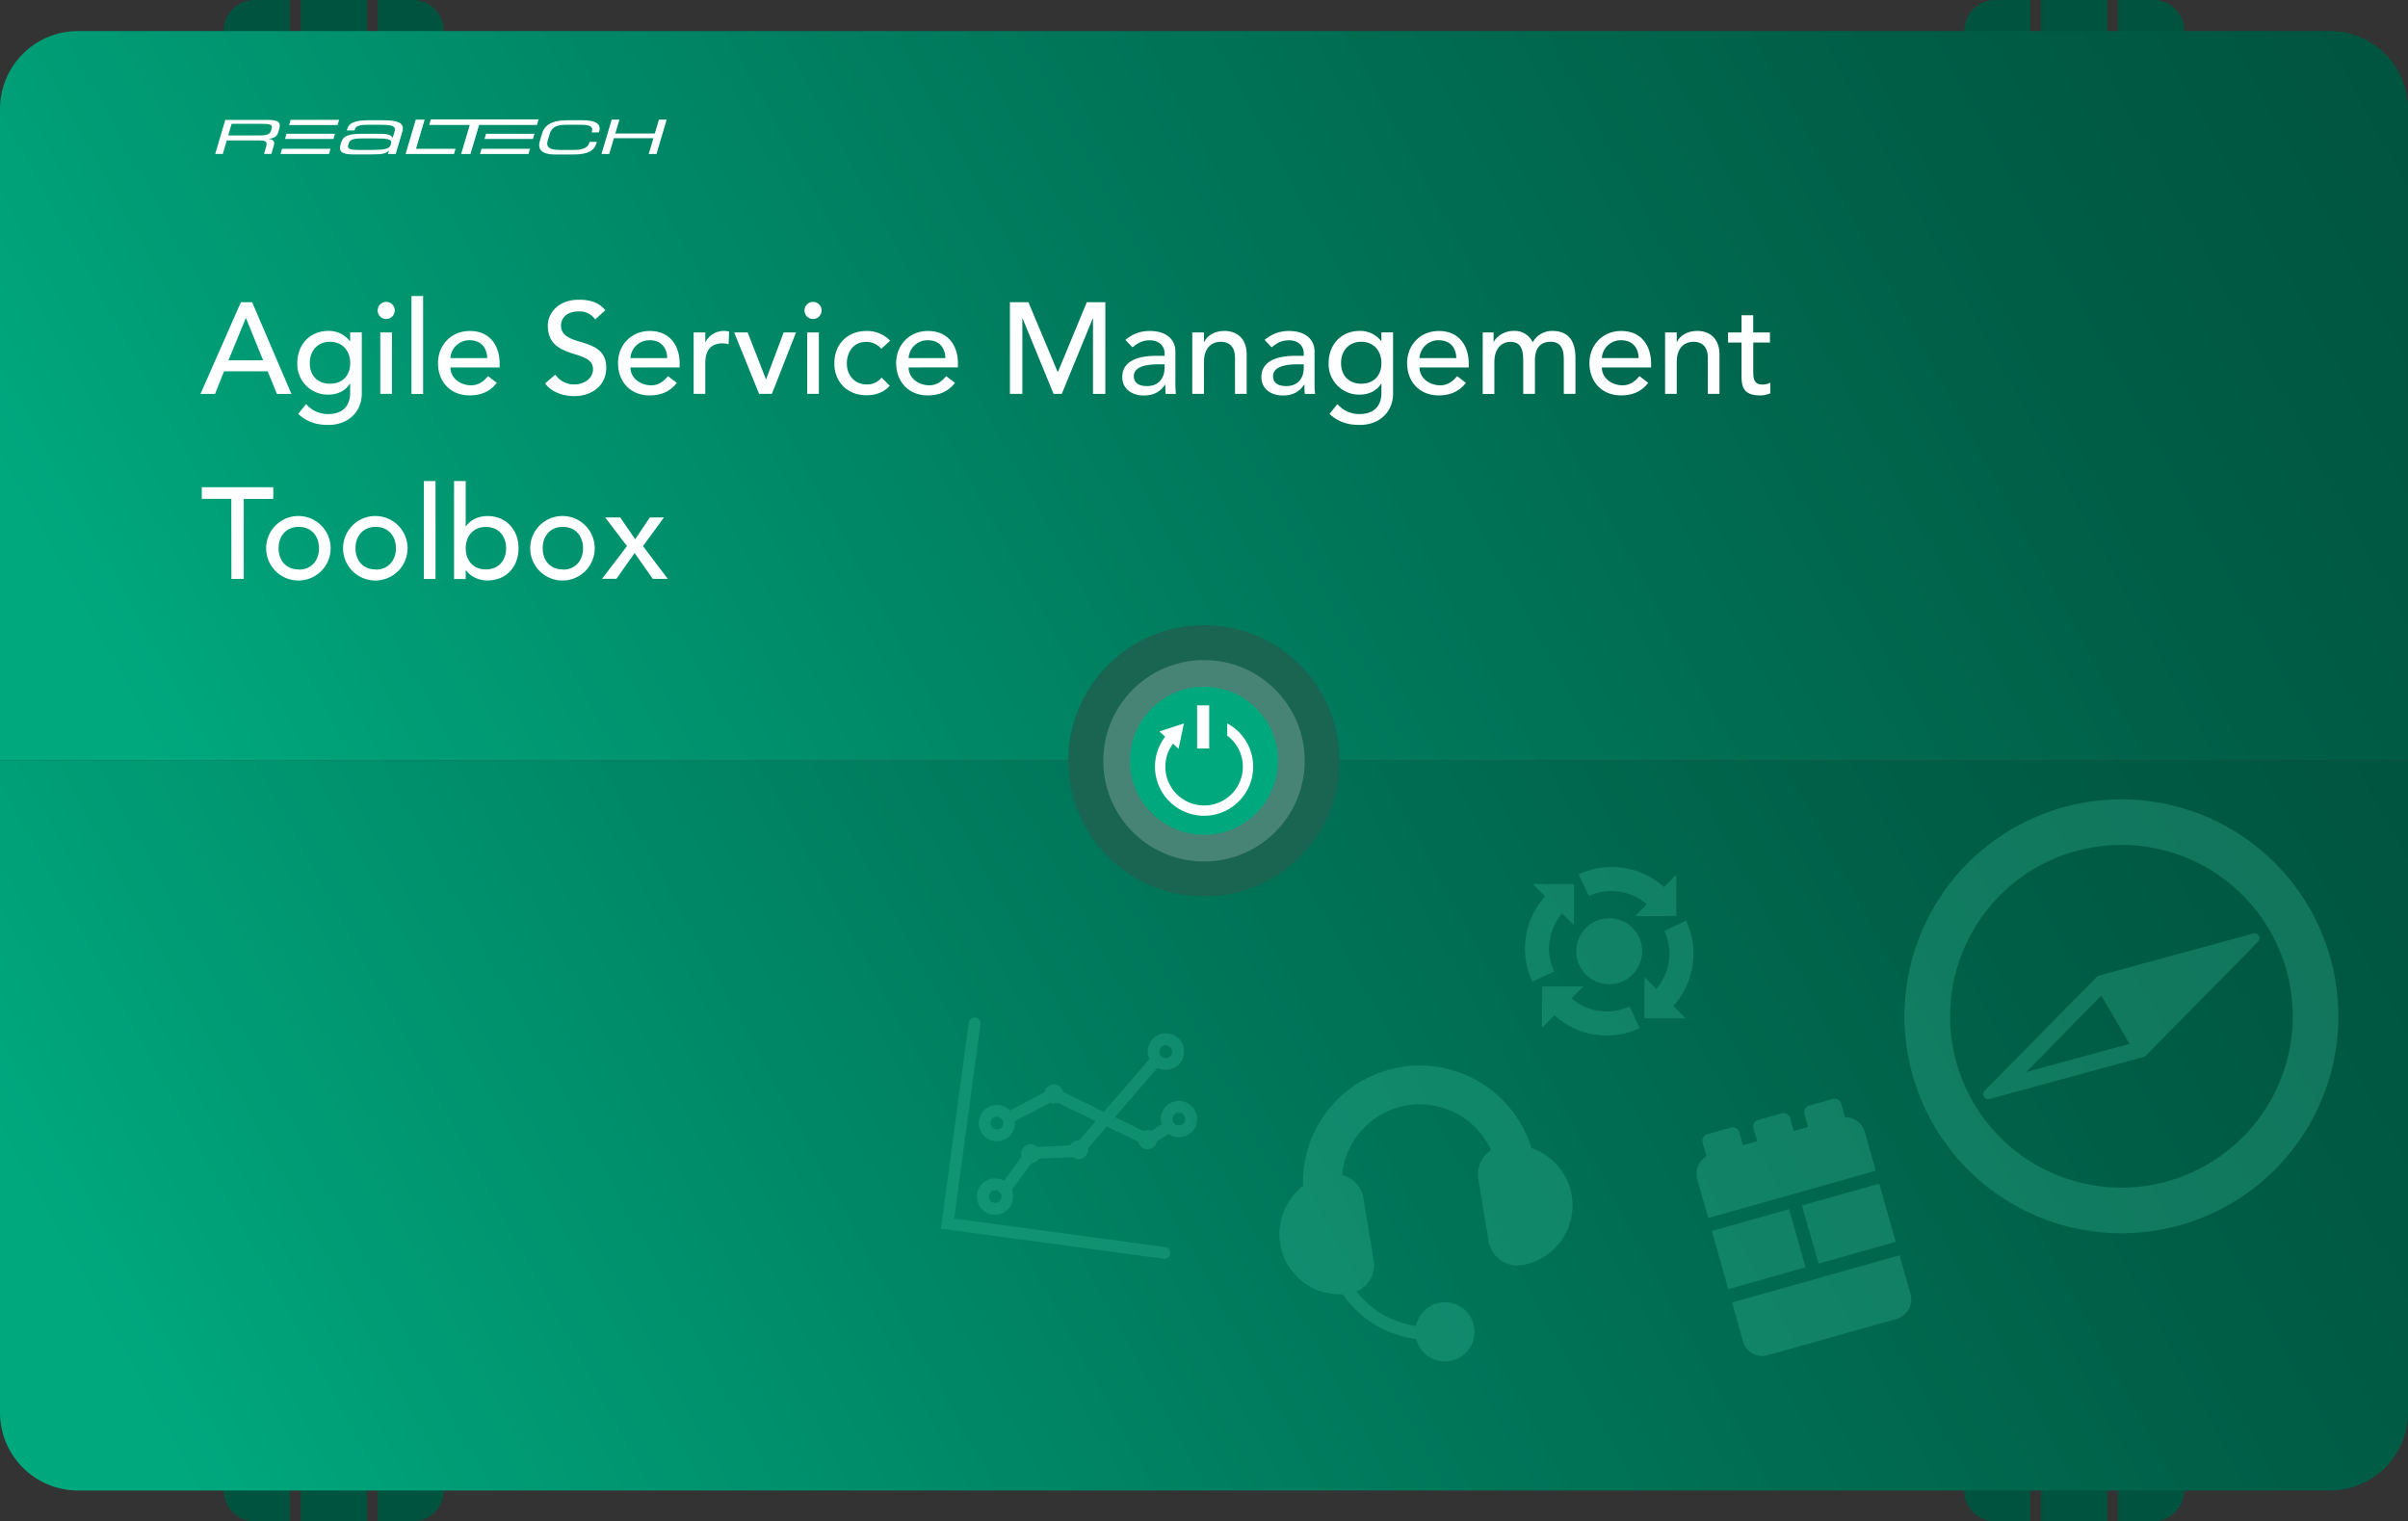 <svg xmlns="http://www.w3.org/2000/svg" xmlns:xlink="http://www.w3.org/1999/xlink" viewBox="0 0 1171.4 740.04"><rect x="0" y="0" width="1171.4" height="740.04" fill="#333333" stroke="none"/><defs><style>.cls-1{fill:#00543f;}.cls-2{fill:url(#Unbenannter_Verlauf_6);}.cls-3{fill:url(#Unbenannter_Verlauf_6-2);}.cls-4{fill:#196552;}.cls-5,.cls-7{fill:#fff;}.cls-5{opacity:0.2;}.cls-6{fill:#00a87e;}.cls-10,.cls-8{opacity:0.3;}.cls-10,.cls-9{fill:#38bb9a;}</style><linearGradient id="Unbenannter_Verlauf_6" x1="121.89" y1="453.18" x2="1114.25" y2="-87.88" gradientUnits="userSpaceOnUse"><stop offset="0" stop-color="#00a87e"/><stop offset="0.08" stop-color="#009f77"/><stop offset="0.49" stop-color="#007659"/><stop offset="0.81" stop-color="#005d46"/><stop offset="1" stop-color="#00543f"/></linearGradient><linearGradient id="Unbenannter_Verlauf_6-2" x1="1044.11" y1="-60.07" x2="51.74" y2="480.99" gradientTransform="translate(0 365.37)" xlink:href="#Unbenannter_Verlauf_6"/></defs><title>Element 27</title><g id="Ebene_2" data-name="Ebene 2"><g id="Box"><path class="cls-1" d="M123.91,0H141a0,0,0,0,1,0,0V30.1a0,0,0,0,1,0,0H123.91a15.05,15.05,0,0,1-15.05-15.05v0A15.05,15.05,0,0,1,123.91,0Z"/><rect class="cls-1" x="146.32" width="32.11" height="30.1"/><path class="cls-1" d="M183.78,0h17.06a15.05,15.05,0,0,1,15.05,15.05v0A15.05,15.05,0,0,1,200.84,30.1H183.78a0,0,0,0,1,0,0V0A0,0,0,0,1,183.78,0Z"/><path class="cls-1" d="M970.55,0h17.06a0,0,0,0,1,0,0V30.1a0,0,0,0,1,0,0H970.55A15.05,15.05,0,0,1,955.5,15.05v0A15.05,15.05,0,0,1,970.55,0Z"/><rect class="cls-1" x="992.96" width="32.11" height="30.1"/><path class="cls-1" d="M1030.43,0h17.06a15.05,15.05,0,0,1,15.05,15.05v0a15.05,15.05,0,0,1-15.05,15.05h-17.06a0,0,0,0,1,0,0V0A0,0,0,0,1,1030.43,0Z"/><path class="cls-1" d="M123.91,709.93H141a0,0,0,0,1,0,0V740a0,0,0,0,1,0,0H123.91A15.05,15.05,0,0,1,108.86,725v0a15.05,15.05,0,0,1,15.05-15.05Z"/><rect class="cls-1" x="146.32" y="709.93" width="32.11" height="30.1"/><path class="cls-1" d="M183.78,709.93h17.06A15.05,15.05,0,0,1,215.89,725v0A15.05,15.05,0,0,1,200.84,740H183.78a0,0,0,0,1,0,0v-30.1A0,0,0,0,1,183.78,709.93Z"/><path class="cls-1" d="M970.55,709.93h17.06a0,0,0,0,1,0,0V740a0,0,0,0,1,0,0H970.55A15.05,15.05,0,0,1,955.5,725v0A15.05,15.05,0,0,1,970.55,709.93Z"/><rect class="cls-1" x="992.96" y="709.93" width="32.11" height="30.1"/><path class="cls-1" d="M1030.43,709.93h17.06A15.05,15.05,0,0,1,1062.54,725v0A15.05,15.05,0,0,1,1047.48,740h-17.06a0,0,0,0,1,0,0v-30.1A0,0,0,0,1,1030.43,709.93Z"/><path class="cls-2" d="M37.93,15.12H1133.46a37.93,37.93,0,0,1,37.93,37.93v317a0,0,0,0,1,0,0H0a0,0,0,0,1,0,0v-317A37.93,37.93,0,0,1,37.93,15.12Z"/><path class="cls-3" d="M37.93,370.06H1133.46A37.93,37.93,0,0,1,1171.4,408V725a0,0,0,0,1,0,0H0a0,0,0,0,1,0,0V408A37.93,37.93,0,0,1,37.93,370.06Z" transform="translate(1171.4 1095.07) rotate(180)"/></g><g id="Icons"><circle class="cls-4" cx="585.7" cy="370.07" r="66"/><circle class="cls-5" cx="585.7" cy="370.07" r="49"/><circle class="cls-6" cx="585.7" cy="370.07" r="36"/><path class="cls-7" d="M609.62,372.92a23.88,23.88,0,1,1-42.81-14.55L564,355.8l11.93-3.87-2.61,12.27-2.72-2.46A18.85,18.85,0,1,0,597,357.83v-5.65l.13-.23A23.88,23.88,0,0,1,609.62,372.92Z"/><rect class="cls-7" x="582.36" y="343.12" width="5.87" height="20.97"/><g class="cls-8"><path class="cls-9" d="M1032,388.82a105.54,105.54,0,1,0,105.53,105.54A105.54,105.54,0,0,0,1032,388.82Zm0,188.88a83.35,83.35,0,1,1,83.34-83.34A83.44,83.44,0,0,1,1032,577.7Z"/><path class="cls-9" d="M1098.79,455.21a2.42,2.42,0,0,0-2.73-1.12l-75,20.45a2.4,2.4,0,0,0-1.09.65l-54.51,55.39a2.42,2.42,0,0,0,2.36,4l75-20.45a3,3,0,0,0,.58-.24,2.81,2.81,0,0,0,.51-.4l54.51-55.39a2.42,2.42,0,0,0,.37-2.93ZM985.68,521.45l36.53-37.12,13.73,23.42Z"/></g><g class="cls-8"><path class="cls-9" d="M847.89,652.45A9.81,9.81,0,0,0,860,659.22l62.63-17.67a9.82,9.82,0,0,0,6.77-12.09l-5.33-18.88-81.49,23,5.33,18.88Z"/><path class="cls-9" d="M878.33,616.45l-8-28.29-37.6,10.61,8,28.31,37.6-10.61v0Z"/><path class="cls-9" d="M884.61,614.68v0l37.6-10.61-8-28.31-37.6,10.61,8,28.29Z"/><path class="cls-9" d="M830.11,562.5a9.82,9.82,0,0,0-4.47,11.11L831,592.49l81.49-23-5.33-18.88a9.82,9.82,0,0,0-9.62-7.13l-1.81-6.41-.07-.25a3.26,3.26,0,0,0-4-2.26L880,537.82a3.26,3.26,0,0,0-2.25,4l0,.07,1.77,6.29-6.93,1.95-1.78-6.28,0-.07a3.26,3.26,0,0,0-4-2.26l-11.55,3.26a3.27,3.27,0,0,0-2.26,4l0,.07,1.77,6.29-6.93,1.95-1.78-6.28,0-.07a3.26,3.26,0,0,0-4-2.26l-11.55,3.26a3.27,3.27,0,0,0-2.26,4l.07.25,1.81,6.42Z"/></g><g class="cls-8"><path class="cls-9" d="M764.61,581.54a29.45,29.45,0,0,1-24.21,33.83,14.12,14.12,0,0,1-16.24-11.62l-5-30.18a14.11,14.11,0,0,1,6.16-14.07,38,38,0,0,0-72.44,12,14.11,14.11,0,0,1,10.37,11.34l5,30.18a14.09,14.09,0,0,1-8.31,15.21A44.52,44.52,0,0,0,688.79,645a14.39,14.39,0,1,1,.14,6.32,50.74,50.74,0,0,1-35.69-21.73,29.4,29.4,0,0,1-19.33-52.7A56.8,56.8,0,0,1,745,558.5,29.41,29.41,0,0,1,764.61,581.54Z"/></g><g class="cls-8"><path class="cls-9" d="M820.25,447.83l-10.6,5a26.28,26.28,0,0,1-3.94,28.22l-5.77-5.77v20.08H820l-6-6A38,38,0,0,0,820.25,447.83Z"/><path class="cls-9" d="M797.7,500.13l-5-10.59a26.28,26.28,0,0,1-28.22-3.94l5.77-5.77H750.15V499.9l6-6A38,38,0,0,0,797.7,500.13Z"/><path class="cls-9" d="M759.92,444.34l5.77,5.77V430H745.62l6,6a38,38,0,0,0-6.2,41.57l10.59-5A26.29,26.29,0,0,1,759.92,444.34Z"/><path class="cls-9" d="M815.48,445.58V425.5l-6,6a38,38,0,0,0-41.57-6.2l5,10.58a26.31,26.31,0,0,1,28.22,3.95l-5.77,5.77Z"/><circle class="cls-9" cx="782.82" cy="462.7" r="16.04"/></g><path class="cls-10" d="M574.68,535.6a8.82,8.82,0,0,0-9.92,7.56,8.73,8.73,0,0,0,.32,3.79l-5,3.14a4.38,4.38,0,0,0-1.2-.35,4.6,4.6,0,0,0-2.63.42l-13.9-6.75,20.75-24a8.87,8.87,0,1,0-4-4.18L537,540.81l-19.86-9.66a4.58,4.58,0,0,0-9,.15l-16.83,8.89a8.82,8.82,0,1,0,2.39,7.29,8.45,8.45,0,0,0,0-2.07l17.1-9a4.42,4.42,0,0,0,3.78-.06l18.47,9L525,554.64a4.59,4.59,0,0,0-4.38,2.52l-16,.76a4.58,4.58,0,0,0-7.77,2.65,4.51,4.51,0,0,0,.18,2l-8.67,11.77a8.6,8.6,0,0,0-3.12-1.05,8.84,8.84,0,1,0,7,5.46l9.57-13a4.61,4.61,0,0,0,3.47-2.12l16.63-.79a4.58,4.58,0,0,0,7.35-3,4.48,4.48,0,0,0,0-1.32l9.18-10.61,15.33,7.45a4.58,4.58,0,0,0,9-.16l5.73-3.6a8.75,8.75,0,0,0,3.84,1.5,8.82,8.82,0,1,0,2.36-17.49Zm-7.14-27.09a3.09,3.09,0,1,1-3.47,2.65A3.08,3.08,0,0,1,567.54,508.51Zm-83,40.85a3.09,3.09,0,1,1,3.47-2.65A3.09,3.09,0,0,1,484.57,549.36Zm-.87,35.74a3.08,3.08,0,1,1,3.47-2.64A3.07,3.07,0,0,1,483.7,585.1Zm89.39-37.7a3.08,3.08,0,1,1,3.47-2.64A3.08,3.08,0,0,1,573.09,547.4Zm-6.37,59.2L464.18,592.75l12.76-94.49a2.87,2.87,0,0,0-5.69-.77L457.72,597.68,566,612.29a2.87,2.87,0,0,0,.77-5.69Z"/></g><g id="Text"><path class="cls-7" d="M117.19,147h5.48l19.09,44.61H134.7l-4.47-11H109l-4.41,11H97.53ZM128,175.26l-8.31-20.48h-.13l-8.44,20.48Z"/><path class="cls-7" d="M176,191.33c0,9-6.55,15.37-16.32,15.37-5.67,0-10.39-1.45-14.62-5.36l3.85-4.79a13.88,13.88,0,0,0,10.64,4.86c8.45,0,10.78-5.3,10.78-10.34v-4.41h-.19c-2.14,3.59-6.24,5.3-10.33,5.3a14.84,14.84,0,0,1-15.19-15.31c0-8.82,5.93-15.69,15.19-15.69a12.75,12.75,0,0,1,10.39,5h.13v-4.29H176ZM150.7,176.65c0,6,3.78,10,9.83,10s9.83-4,9.83-10-3.78-10.4-9.83-10.4S150.7,170.6,150.7,176.65Z"/><path class="cls-7" d="M187.87,146.85a4.16,4.16,0,1,1-4.16,4.15A4.19,4.19,0,0,1,187.87,146.85ZM185,161.71h5.67v29.87H185Z"/><path class="cls-7" d="M200.16,144h5.67v47.63h-5.67Z"/><path class="cls-7" d="M219.12,178.73c0,5.22,4.85,8.69,10.08,8.69,3.46,0,6-1.76,8.19-4.47l4.28,3.27c-3.15,4.1-7.49,6.11-13.23,6.11-9.45,0-15.37-6.8-15.37-15.68S219.56,161,228.51,161c10.52,0,14.55,8.06,14.55,15.75v2ZM237,174.19c-.12-5-2.9-8.7-8.63-8.7a9.22,9.22,0,0,0-9.26,8.7Z"/><path class="cls-7" d="M270.15,182.25A11.12,11.12,0,0,0,279.6,187c4,0,8.88-2.52,8.88-7.43,0-10.27-22-3.91-22-21.3,0-5.23,4.41-12.47,15.13-12.47,4.85,0,9.51,1,12.85,5.1l-4.92,4.47a9.34,9.34,0,0,0-7.93-3.9c-6.68,0-8.7,4-8.7,6.8,0,11.28,22,4.54,22,20.6,0,8.64-6.93,13.8-15.5,13.8-5.73,0-11.21-2-14.24-6.17Z"/><path class="cls-7" d="M306.69,178.73c0,5.22,4.85,8.69,10.08,8.69,3.46,0,6-1.76,8.19-4.47l4.28,3.27c-3.15,4.1-7.49,6.11-13.23,6.11-9.45,0-15.37-6.8-15.37-15.68S307.13,161,316.08,161c10.52,0,14.55,8.06,14.55,15.75v2Zm17.89-4.54c-.12-5-2.9-8.7-8.63-8.7a9.22,9.22,0,0,0-9.26,8.7Z"/><path class="cls-7" d="M337.43,161.71h5.67v4.6h.13a10.09,10.09,0,0,1,8.94-5.35,7.83,7.83,0,0,1,2.52.38l-.25,6.11a11.08,11.08,0,0,0-2.77-.44c-5.54,0-8.57,3-8.57,9.57v15h-5.67Z"/><path class="cls-7" d="M357.15,161.71h6.55l8.95,22.87,8.57-22.87h6l-11.72,29.87h-6.24Z"/><path class="cls-7" d="M395.52,146.85a4.16,4.16,0,1,1-4.16,4.15A4.19,4.19,0,0,1,395.52,146.85Zm-2.84,14.86h5.67v29.87h-5.67Z"/><path class="cls-7" d="M428.72,169.65a9.5,9.5,0,0,0-7.43-3.34c-6.18,0-9.33,5-9.33,10.59S415.74,187,421.6,187a8.85,8.85,0,0,0,7.25-3.34l4,4c-3,3.28-7,4.6-11.34,4.6-9.2,0-15.63-6.36-15.63-15.56S412.21,161,421.54,161A15.28,15.28,0,0,1,433,165.75Z"/><path class="cls-7" d="M442,178.73c0,5.22,4.85,8.69,10.08,8.69,3.47,0,6-1.76,8.19-4.47l4.29,3.27c-3.15,4.1-7.5,6.11-13.24,6.11-9.45,0-15.37-6.8-15.37-15.68S442.45,161,451.4,161C461.92,161,466,169,466,176.71v2Zm17.89-4.54c-.12-5-2.89-8.7-8.63-8.7a9.22,9.22,0,0,0-9.26,8.7Z"/><path class="cls-7" d="M491.28,147h9l14.17,33.77h.25l14-33.77h9v44.61h-6V154.91h-.12l-15.06,36.67h-4l-15.06-36.67h-.12v36.67h-6.05Z"/><path class="cls-7" d="M547.47,165.37A17.63,17.63,0,0,1,559.32,161c8.82,0,12.47,4.79,12.47,9.95v15.25a45.93,45.93,0,0,0,.25,5.42h-5c-.12-1.51-.19-3-.19-4.54h-.12c-2.52,3.84-5.92,5.29-10.46,5.29-5.55,0-10.33-3.15-10.33-8.94,0-7.69,7.37-10.34,16.44-10.34h4.16v-1.26c0-3.08-2.27-6.3-7.12-6.3-4.35,0-6.43,1.83-8.51,3.41Zm16,11.84c-5.35,0-11.9.95-11.9,5.74,0,3.4,2.52,4.85,6.42,4.85,6.3,0,8.51-4.66,8.51-8.7v-1.89Z"/><path class="cls-7" d="M580,161.71h5.67v4.6h.13c1.45-3.15,5.23-5.35,9.83-5.35,5.79,0,10.83,3.46,10.83,11.4v19.22h-5.67V173.94c0-5.61-3.21-7.69-6.8-7.69-4.73,0-8.32,3-8.32,9.95v15.38H580Z"/><path class="cls-7" d="M615.2,165.37A17.61,17.61,0,0,1,627,161c8.82,0,12.48,4.79,12.48,9.95v15.25a45.93,45.93,0,0,0,.25,5.42h-5c-.13-1.51-.19-3-.19-4.54h-.13c-2.52,3.84-5.92,5.29-10.45,5.29-5.55,0-10.34-3.15-10.34-8.94,0-7.69,7.37-10.34,16.45-10.34h4.15v-1.26c0-3.08-2.26-6.3-7.11-6.3-4.35,0-6.43,1.83-8.51,3.41Zm16,11.84c-5.36,0-11.91.95-11.91,5.74,0,3.4,2.52,4.85,6.43,4.85,6.3,0,8.5-4.66,8.5-8.7v-1.89Z"/><path class="cls-7" d="M677.69,191.33c0,9-6.55,15.37-16.31,15.37-5.67,0-10.4-1.45-14.62-5.36l3.84-4.79a13.88,13.88,0,0,0,10.65,4.86c8.44,0,10.77-5.3,10.77-10.34v-4.41h-.19c-2.14,3.59-6.23,5.3-10.33,5.3a14.84,14.84,0,0,1-15.18-15.31c0-8.82,5.92-15.69,15.18-15.69a12.78,12.78,0,0,1,10.4,5H672v-4.29h5.67Zm-25.32-14.68c0,6,3.78,10,9.83,10s9.82-4,9.82-10-3.78-10.4-9.82-10.4S652.37,170.6,652.37,176.65Z"/><path class="cls-7" d="M690.54,178.73c0,5.22,4.86,8.69,10.09,8.69,3.46,0,6-1.76,8.19-4.47l4.28,3.27c-3.15,4.1-7.5,6.11-13.23,6.11-9.45,0-15.37-6.8-15.37-15.68S691,161,699.93,161c10.52,0,14.56,8.06,14.56,15.75v2Zm17.9-4.54c-.13-5-2.9-8.7-8.63-8.7a9.22,9.22,0,0,0-9.27,8.7Z"/><path class="cls-7" d="M721.29,161.71h5.29v4.67h.13c.56-1.77,4.22-5.42,9.57-5.42a9.7,9.7,0,0,1,9.33,5.54,10.79,10.79,0,0,1,9.45-5.54c9.2,0,11.34,6.55,11.34,13.23v17.39h-5.67V174.94c0-4.53-1-8.69-6.43-8.69s-7.62,3.72-7.62,9v16.32H741V176c0-5.67-.82-9.7-6.3-9.7-4.1,0-7.75,3.09-7.75,9.83v15.5h-5.67Z"/><path class="cls-7" d="M779.25,178.73c0,5.22,4.85,8.69,10.08,8.69,3.46,0,6-1.76,8.19-4.47l4.28,3.27c-3.15,4.1-7.49,6.11-13.23,6.11-9.45,0-15.37-6.8-15.37-15.68S779.69,161,788.64,161c10.52,0,14.55,8.06,14.55,15.75v2Zm17.89-4.54c-.12-5-2.9-8.7-8.63-8.7a9.22,9.22,0,0,0-9.26,8.7Z"/><path class="cls-7" d="M810,161.71h5.67v4.6h.13c1.45-3.15,5.23-5.35,9.83-5.35,5.79,0,10.83,3.46,10.83,11.4v19.22h-5.67V173.94c0-5.61-3.21-7.69-6.8-7.69-4.73,0-8.32,3-8.32,9.95v15.38H810Z"/><path class="cls-7" d="M861,166.63H852.9v13.54c0,3.34,0,6.87,4.28,6.87a8.07,8.07,0,0,0,4-.88v5.17a13,13,0,0,1-5.1,1c-8.76,0-8.89-5.35-8.89-10.14V166.63h-6.55v-4.92h6.55v-8.38h5.68v8.38H861Z"/><path class="cls-7" d="M112.52,242.64H98.16V237h34.78v5.67H118.57v38.94h-6Z"/><path class="cls-7" d="M145.35,251a15.69,15.69,0,1,1-15.88,15.69A15.69,15.69,0,0,1,145.35,251Zm0,26.08c6.05,0,9.83-4.35,9.83-10.39s-3.78-10.4-9.83-10.4-9.83,4.35-9.83,10.4S139.3,277,145.35,277Z"/><path class="cls-7" d="M182.77,251a15.69,15.69,0,1,1-15.88,15.69A15.69,15.69,0,0,1,182.77,251Zm0,26.08c6,0,9.83-4.35,9.83-10.39s-3.78-10.4-9.83-10.4-9.83,4.35-9.83,10.4S176.72,277,182.77,277Z"/><path class="cls-7" d="M206.2,234h5.67v47.63H206.2Z"/><path class="cls-7" d="M220.88,234h5.67V256h.13c2-3.09,6.11-5,10.4-5,9.19,0,15.18,6.74,15.18,15.69s-5.92,15.68-15.18,15.68c-4,0-8.2-1.82-10.4-5h-.13v4.29h-5.67Zm25.33,32.7c0-6-3.78-10.4-9.83-10.4s-9.83,4.35-9.83,10.4S230.33,277,236.38,277,246.21,272.69,246.21,266.65Z"/><path class="cls-7" d="M273.8,251a15.69,15.69,0,1,1-15.87,15.69A15.69,15.69,0,0,1,273.8,251Zm0,26.08c6.05,0,9.83-4.35,9.83-10.39s-3.78-10.4-9.83-10.4S264,260.6,264,266.65,267.75,277,273.8,277Z"/><path class="cls-7" d="M305,265.64,294.4,251.71h7.31L309,262.3l7.12-10.59h6.86l-10.2,13.93,12.09,15.94h-7.3L308.71,269l-8.83,12.54h-7Z"/><polygon class="cls-7" points="197.29 74.91 220.86 74.91 221.62 72.37 202.37 72.37 206.58 58.21 202.25 58.21 197.29 74.91 197.29 74.91"/><polygon class="cls-7" points="228.64 74.91 224.55 74.91 224.32 74.91 228.52 60.78 208.79 60.78 209.59 58.08 261.96 58.08 261.21 60.78 233.07 60.78 228.87 74.91 228.64 74.91 228.64 74.91"/><path class="cls-7" d="M262.6,68.63c-1.75,5.87,4.1,6.53,7.49,6.53h8.56c7.06,0,10.35-1.58,11.57-5.67l.14-.48h-3.53l-.16.54c-.78,2.63-4,3.39-7.49,3.39h-6.4c-4.59,0-7.43-.82-6.36-4.44l1-3.39c1.2-4,4.66-4.41,8.24-4.41h7c3.8,0,6.08.64,5.28,3.33l-.11.38h3.52l.14-.44c1-3.42-1.15-5.49-8.21-5.49H276.9c-5.56,0-11.49.67-13.23,6.54l-1.07,3.61Z"/><polygon class="cls-7" points="292.59 74.91 296.37 74.91 298.65 67.23 317.86 67.23 315.58 74.91 319.35 74.91 324.31 58.21 320.54 58.21 318.54 64.93 299.33 64.93 301.33 58.21 297.55 58.21 292.59 74.91 292.59 74.91"/><polygon class="cls-7" points="233.51 74.91 257.08 74.91 257.83 72.37 234.26 72.37 233.51 74.91 233.51 74.91"/><polygon class="cls-7" points="235.68 67.6 259.25 67.6 260.01 65.07 236.43 65.07 235.68 67.6 235.68 67.6"/><polygon class="cls-7" points="140.65 60.82 164.22 60.82 164.97 58.28 141.39 58.28 140.65 60.82 140.65 60.82"/><polygon class="cls-7" points="136.47 74.91 160.03 74.91 160.79 72.37 137.21 72.37 136.47 74.91 136.47 74.91"/><polygon class="cls-7" points="138.64 67.6 162.21 67.6 162.96 65.07 139.38 65.07 138.64 67.6 138.64 67.6"/><path class="cls-7" d="M104.7,74.87h3.69l1.92-6.56h15.91c2.57,0,4.06.32,3.3,2.91l-1.08,3.65H132l1.25-4.24c.44-1.51.1-2.71-2.66-3.12v0c2.21-.16,4.07-.81,4.76-3.14l.4-1.36c.92-3.11.43-4.69-5.6-4.69H109.59L104.7,74.87Zm6.3-9,1.68-5.63h15c4.15,0,5,.59,4.44,2.45l-.25.78c-.51,1.74-2,2.4-5.18,2.4Z"/><path class="cls-7" d="M188.71,74.91h3.79l3.22-10.85c1.43-4.81-3.1-5.58-10.16-5.58h-6c-6.79,0-9.75,1.21-10.63,4.16l-.23.79h3.79l.17-.57c.4-1.33,1.57-2.16,6.33-2.16h5.56c5.82,0,8.26.38,7.4,3.3l-.91,3H191c-.87-1.56-2.52-1.94-7.46-1.94h-6.08c-6.62,0-10.37.45-11.46,4.12l-.32,1.08c-.9,3,.06,4.85,5.79,4.85h9.09c5.82,0,7.13-.41,8.58-1.87h.09l-.48,1.62ZM190,70.56c-.6,2-3.35,2.38-10.23,2.38h-5c-5.21,0-5.86-.76-5.33-2.57l.15-.5c.61-2,2.13-2.54,7-2.54h5.82c5.83,0,8.47.29,7.81,2.51l-.21.72Z"/></g></g></svg>